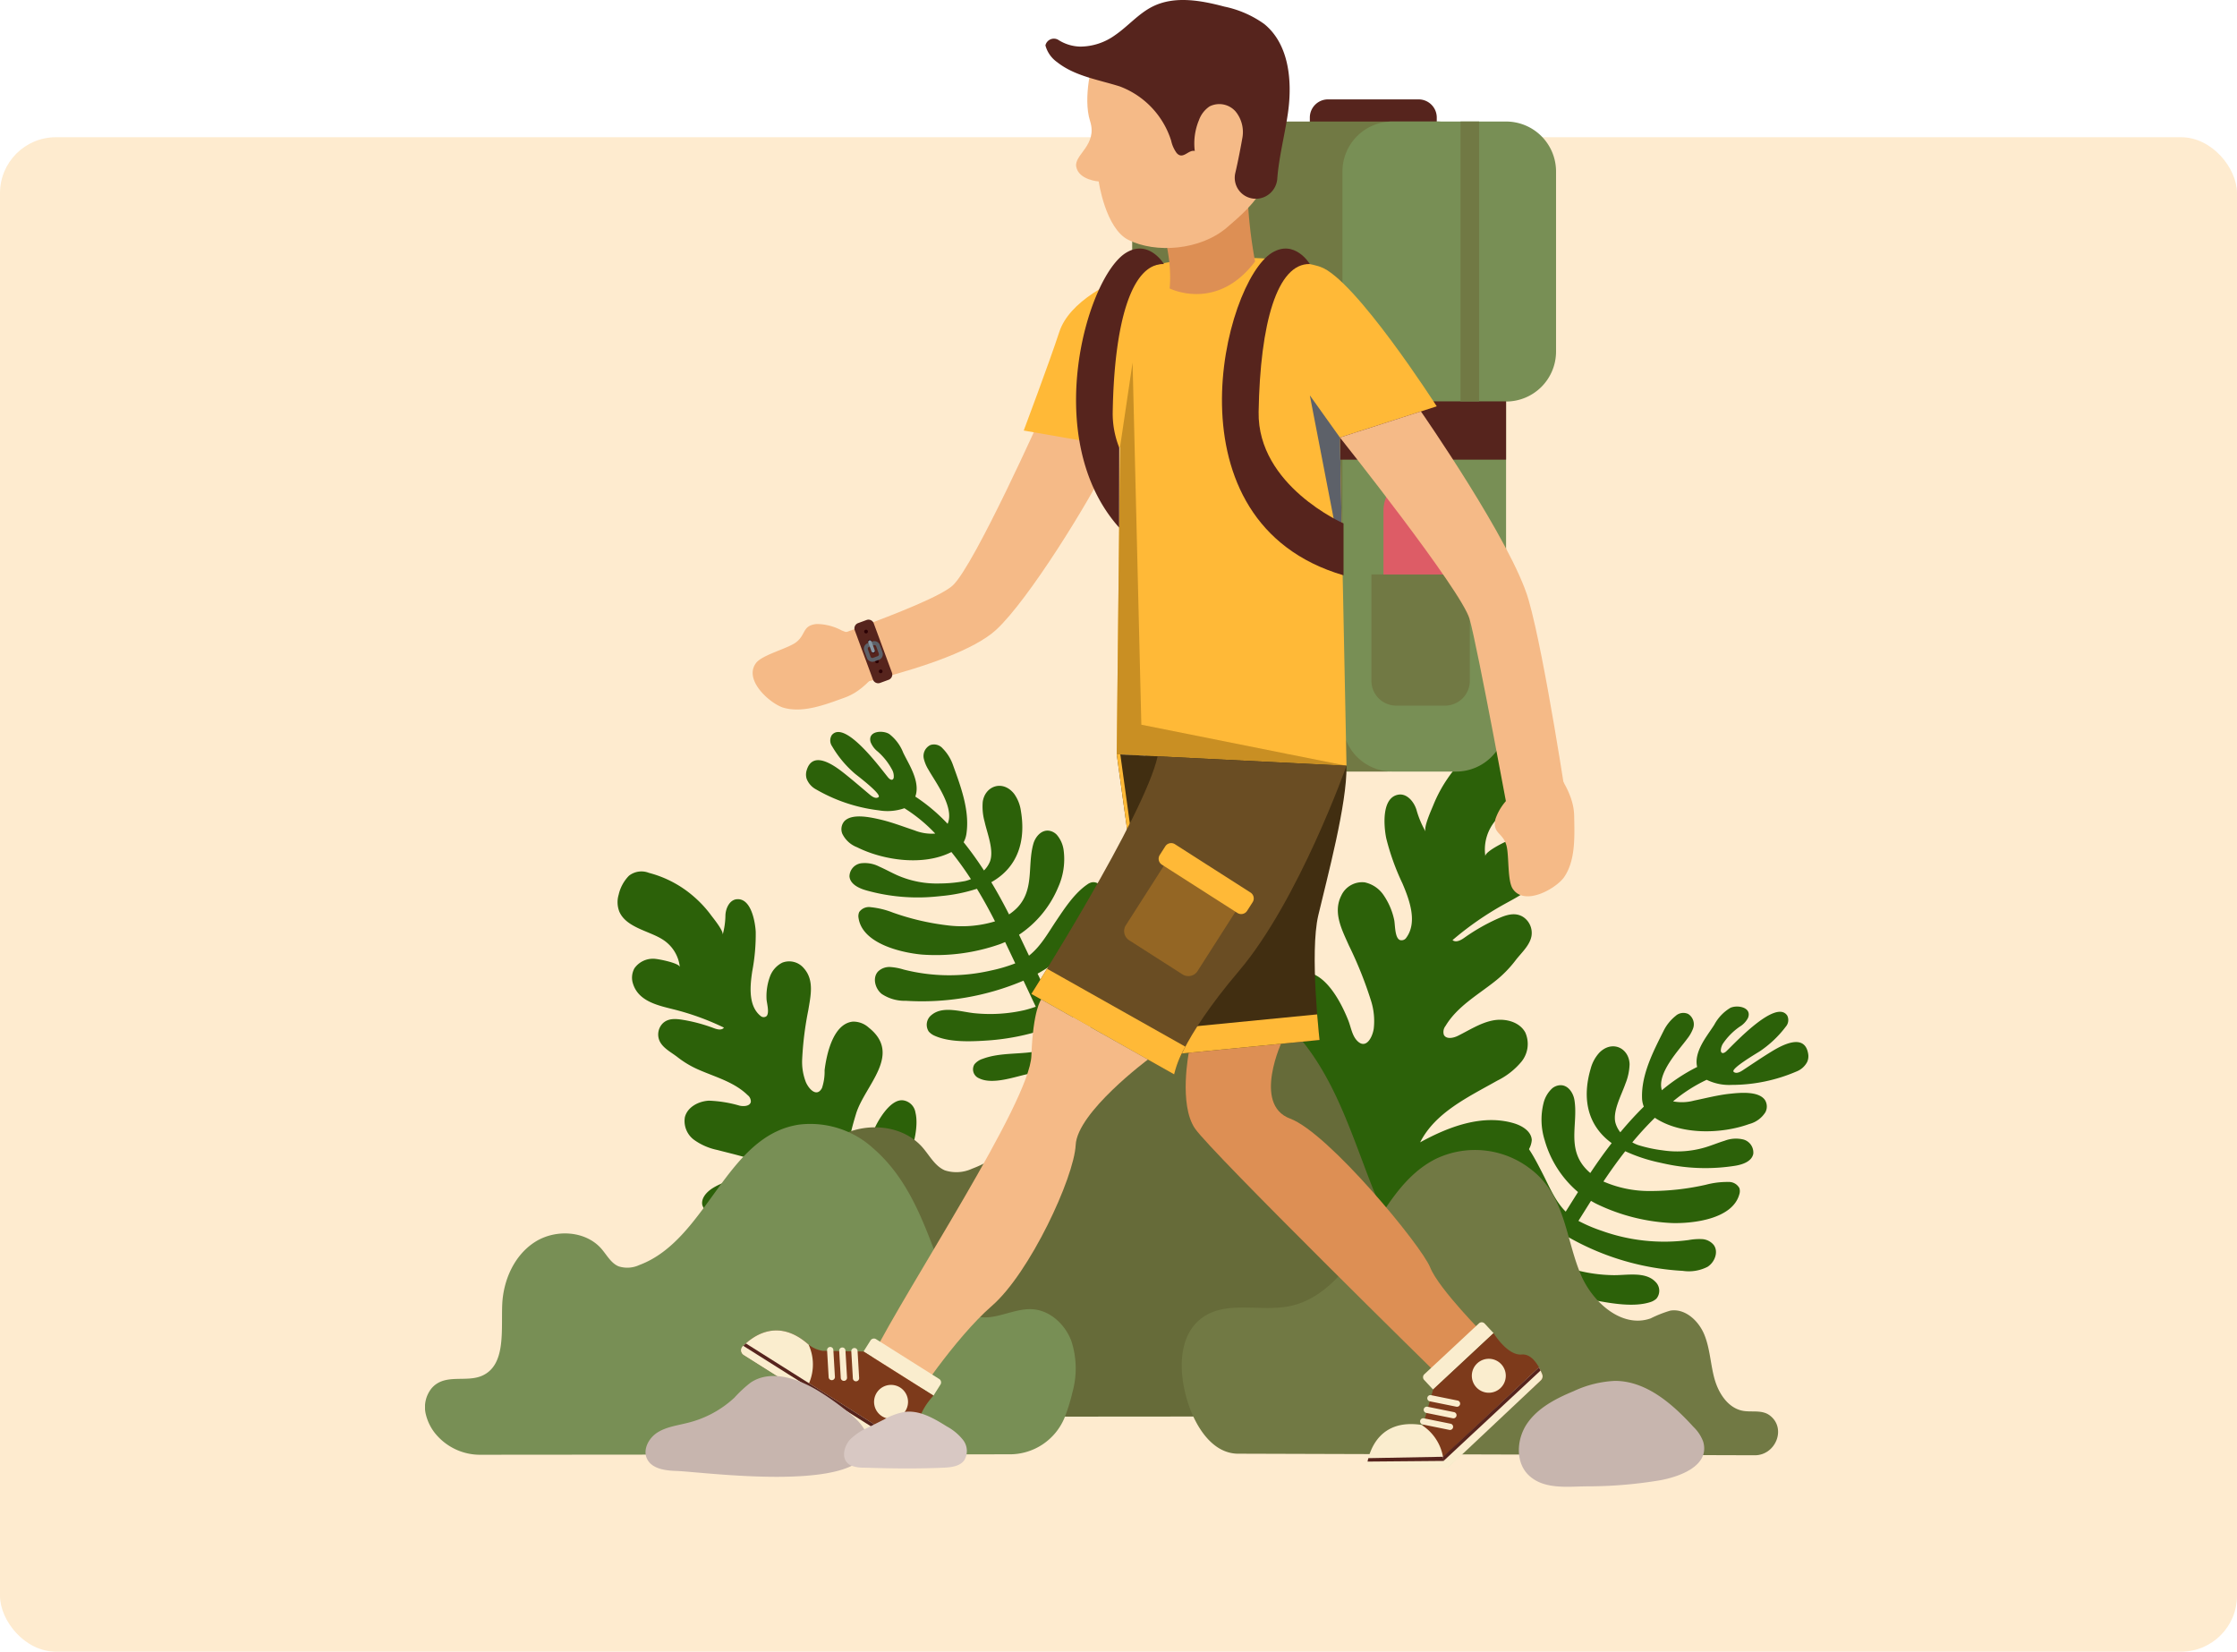 <svg xmlns="http://www.w3.org/2000/svg" xmlns:xlink="http://www.w3.org/1999/xlink" width="400" height="295.303" viewBox="0 0 400 295.303">
  <defs>
    <clipPath id="clip-path">
      <rect id="Rectangle_402005" data-name="Rectangle 402005" width="247.366" height="265.817" fill="none"/>
    </clipPath>
  </defs>
  <g id="Group_1100315" data-name="Group 1100315" transform="translate(-180 -6006)">
    <g id="Group_1017008" data-name="Group 1017008" transform="translate(0 4281)">
      <g id="Image_Place_Holder" data-name="Image Place Holder" transform="translate(180 1749.534)">
        <rect id="Image_Place_Holder-2" data-name="Image Place Holder" width="400" height="270.769" rx="10" fill="#feebcf"/>
      </g>
      <g id="humaaans_sitting-1" data-name="humaaans/sitting-1" transform="translate(255.104 1725)">
        <g id="Group_1099878" data-name="Group 1099878" transform="translate(0.896)">
          <g id="Group_1099877" data-name="Group 1099877" clip-path="url(#clip-path)">
            <path id="Path_876764" data-name="Path 876764" d="M94.278,148.39a3.128,3.128,0,0,1,1.81-3.155c2.24-1,5.36,1.833,6.767,3.323A16.032,16.032,0,0,1,106.787,156c.244,1.082.6,2.793,1.389,3.609,1.64,1.692,2.339-1.564,2.467-2.925.387-4.1-1.855-7.844-3.908-11.215-3.327-5.461-13-9.808-7.359-17.3a4.9,4.9,0,0,1,2.975-2.093c4.239-.66,7.29,5.45,8.528,8.586.446,1.129.662,2.618,1.506,3.541,1.567,1.711,2.761-.392,3.032-2.054a11.988,11.988,0,0,0-.479-5.017,70.275,70.275,0,0,0-3.944-9.859c-1.252-2.819-2.925-5.913-1.366-8.972a4.1,4.1,0,0,1,4.19-2.342,5.447,5.447,0,0,1,3.4,2.334,12.3,12.3,0,0,1,1.852,4.343c.191.822.083,3.169.991,3.615a1,1,0,0,0,1.173-.387c2.079-2.815.52-6.905-.691-9.742a42.5,42.5,0,0,1-2.887-8.047c-.432-2.107-.885-7.291,2.178-7.8,1.5-.247,2.753,1.222,3.215,2.671a16.783,16.783,0,0,0,1.666,3.966c-.452-.732,1.035-3.955,1.339-4.717a24.706,24.706,0,0,1,2.569-4.8A23.773,23.773,0,0,1,136.67,84c1.394-.772,2.793-1.27,4.32-.493a8.495,8.495,0,0,1,3.169,3.375,5.618,5.618,0,0,1,.8,3.512c-.54,3.791-5.3,5.732-7.6,8.321a8.027,8.027,0,0,0-1.977,6.584c-.15-.9,4.206-2.972,4.928-3.16a4.867,4.867,0,0,1,4.58.918,4.16,4.16,0,0,1,1.14,3.2c-.228,3.98-4.114,5.867-7.165,7.548a55.971,55.971,0,0,0-9.358,6.477c.6.5,1.485.025,2.12-.427a35.1,35.1,0,0,1,5.955-3.405c1.455-.652,3.123-1.246,4.595-.28a3.423,3.423,0,0,1,1.448,3.4c-.315,1.7-1.846,3.015-2.853,4.338a20.805,20.805,0,0,1-3.805,3.839c-3.062,2.411-6.649,4.448-8.709,7.879a1.74,1.74,0,0,0-.307,1.567c.4.855,1.671.621,2.517.2,2.019-.994,3.947-2.27,6.151-2.728s4.853.167,5.911,2.153a5.032,5.032,0,0,1-.691,5.192,13.161,13.161,0,0,1-4.311,3.388c-5.229,2.949-11.1,5.688-13.812,11.041,5.144-2.829,11.175-5.086,16.8-3.4,1.479.446,3.075,1.433,3.164,2.975a3.859,3.859,0,0,1-1.95,3.078c-3.835,2.742-8.866,3.117-13.1,5.195a17.91,17.91,0,0,0-8.014,8.074c-1.137,2.282-1.158,7.223-3.716,8.444-2.764,1.32-5.228-3.013-6.22-4.968-1.646-3.242-2.531-6.926-4.7-9.873-2.443-3.312-5.844-6-8.369-9.321-1.126-1.481-3.311-5.349-3.325-8.265" transform="translate(54.219 47.8)" fill="#2c6109"/>
            <path id="Path_876765" data-name="Path 876765" d="M75.12,142A2.6,2.6,0,0,0,73,139.845c-2.011-.332-3.924,2.6-4.739,4.1a13.325,13.325,0,0,0-1.594,6.815,6.918,6.918,0,0,1-.358,3.193c-.961,1.707-2.21-.764-2.6-1.83-1.175-3.212-.162-6.7.78-9.841,1.523-5.092,8.384-10.626,2.268-15.464a4.079,4.079,0,0,0-2.832-1.057c-3.547.364-4.713,5.919-5.048,8.7a9.2,9.2,0,0,1-.465,3.164c-.9,1.706-2.3.268-2.87-1.011a9.945,9.945,0,0,1-.673-4.136,58.6,58.6,0,0,1,1.093-8.758c.414-2.53,1.106-5.37-.792-7.5a3.409,3.409,0,0,0-3.862-1,4.51,4.51,0,0,0-2.238,2.593,10.162,10.162,0,0,0-.575,3.883c.019.7.6,2.564-.036,3.114a.828.828,0,0,1-1.025-.063c-2.263-1.826-1.873-5.444-1.495-7.979a35.384,35.384,0,0,0,.624-7.078c-.1-1.785-.824-6.05-3.394-5.811-1.26.117-1.956,1.562-2.022,2.824a13.879,13.879,0,0,1-.5,3.541c.209-.685-1.665-2.961-2.071-3.511a20.435,20.435,0,0,0-3.078-3.322,19.776,19.776,0,0,0-8.028-4.246,3.618,3.618,0,0,0-3.577.515,7.056,7.056,0,0,0-1.837,3.382,4.661,4.661,0,0,0,.1,2.991c1.232,2.936,5.467,3.492,7.864,5.091a6.667,6.667,0,0,1,2.975,4.877c-.068-.754-4.007-1.5-4.628-1.5a4.045,4.045,0,0,0-3.49,1.7,3.465,3.465,0,0,0-.241,2.816c1.022,3.152,4.544,3.85,7.351,4.558a46.568,46.568,0,0,1,8.89,3.235c-.378.528-1.189.334-1.8.1a29.182,29.182,0,0,0-5.5-1.482c-1.309-.217-2.775-.345-3.753.743a2.844,2.844,0,0,0-.449,3.037c.613,1.3,2.12,2.035,3.208,2.887a17.3,17.3,0,0,0,3.868,2.284c2.971,1.295,6.283,2.175,8.663,4.5a1.443,1.443,0,0,1,.576,1.2c-.14.77-1.213.851-1.98.695a22.326,22.326,0,0,0-5.521-.9c-1.868.095-3.865,1.156-4.3,2.975a4.181,4.181,0,0,0,1.649,4.029,10.914,10.914,0,0,0,4.18,1.815c4.826,1.27,10.12,2.237,13.432,5.968-4.732-1.191-10.057-1.736-14.222.81-1.095.669-2.169,1.8-1.917,3.059a3.21,3.21,0,0,0,2.218,2.063c3.661,1.4,7.786.638,11.626,1.416a14.884,14.884,0,0,1,8.145,4.8c1.4,1.594,2.454,5.563,4.766,6.006,2.5.479,3.569-3.523,3.955-5.307.641-2.953.575-6.1,1.7-8.928,1.266-3.179,3.434-6.055,4.763-9.26.594-1.427,1.536-5,.932-7.345" transform="translate(12.569 56.895)" fill="#2c6109"/>
            <path id="Path_876766" data-name="Path 876766" d="M132.1,152.015c-3.484-3.144-7.8-7.371-7.743-12.44a4.633,4.633,0,0,1,.588-2.18,1.532,1.532,0,0,1,1.777-.828,2.077,2.077,0,0,1,.824.493c2.095,1.83,3.489,4.647,4.741,7.078,1.21,2.352,2.2,4.834,4.081,6.748.011.011.025.019.036.03q1.058-1.682,2.2-3.5a18.946,18.946,0,0,1-5.971-9.3,12.227,12.227,0,0,1-.206-6.545,5.31,5.31,0,0,1,1.551-2.686,2.454,2.454,0,0,1,1.249-.553c1.525-.2,2.522,1.3,2.738,2.634.643,3.977-1.178,8.047,1.495,11.64a8.813,8.813,0,0,0,1.34,1.408q1.956-2.946,3.827-5.344c-4.45-3.238-5.28-8.121-3.764-13.289a6.828,6.828,0,0,1,1.547-2.873,4.3,4.3,0,0,1,.446-.4c2.222-1.729,4.894-.254,4.969,2.463a10.057,10.057,0,0,1-.753,3.5c-.679,1.972-2.3,4.85-1.778,6.956a4.785,4.785,0,0,0,.876,1.707c1.465-1.763,2.87-3.275,4.2-4.587a4.513,4.513,0,0,1-.317-1.569c-.128-4.259,2.062-8.391,3.914-12.1a7.927,7.927,0,0,1,2.074-2.537,2.055,2.055,0,0,1,2.263-.361,2.178,2.178,0,0,1,.857,2.641,6.7,6.7,0,0,1-1.035,1.794c-1.444,2-5.469,6.157-4.527,9.2a31.878,31.878,0,0,1,6.308-4.161c-.428-1.819.529-3.739,1.643-5.433.5-.764,1.021-1.481,1.422-2.117a7.823,7.823,0,0,1,2.856-3.01c1.229-.6,3.955-.126,3.163,1.813a4.006,4.006,0,0,1-1.466,1.54,11.585,11.585,0,0,0-2.908,2.892,2.459,2.459,0,0,0-.476,1.37.537.537,0,0,0,.121.359c.23.235.619.006.858-.219,1.333-1.251,8.873-9.454,10.9-6.376a1.8,1.8,0,0,1-.265,1.977,19.322,19.322,0,0,1-4.645,4.4c-.324.225-5.292,3.114-4.677,3.672.422.383,1.085.079,1.559-.233,1.725-1.134,3.434-2.3,5.193-3.377,1.851-1.137,5.979-3.412,6.579.424a2.526,2.526,0,0,1-.178,1.413,3.628,3.628,0,0,1-1.9,1.706,29.307,29.307,0,0,1-11.577,2.405,9.2,9.2,0,0,1-4.5-.912A27.775,27.775,0,0,0,155.6,131.2a8.28,8.28,0,0,0,3.75-.134c2.145-.438,4.273-1,6.455-1.227,1.706-.178,5.042-.523,6.211,1.1a2.195,2.195,0,0,1,.087,2.222,4.864,4.864,0,0,1-2.9,2.1c-4.932,1.78-12.18,2-16.86-1.123a59.7,59.7,0,0,0-4.032,4.4,6.819,6.819,0,0,0,.988.46,24.892,24.892,0,0,0,4.4.956,17.557,17.557,0,0,0,7.652-.525c1.177-.354,2.312-.832,3.487-1.192a5.646,5.646,0,0,1,3.338-.214,2.421,2.421,0,0,1,1.769,2.553c-.269,1.37-1.9,1.93-3.281,2.148a34.093,34.093,0,0,1-10.824-.041c-.895-.15-1.785-.336-2.67-.54a29.045,29.045,0,0,1-6.119-2.022c-1.26,1.607-2.561,3.4-3.9,5.412a20.5,20.5,0,0,0,8.326,1.7,45.108,45.108,0,0,0,10.005-1.125,14.772,14.772,0,0,1,4.013-.493,2.126,2.126,0,0,1,1.967,1.1,1.841,1.841,0,0,1-.013,1.106c-1.216,4.431-8.238,5.236-11.994,5.141a34.526,34.526,0,0,1-13.371-3.345c-.4-.186-.78-.408-1.162-.624l-2.243,3.575a27.581,27.581,0,0,0,4.187,1.788A33.11,33.11,0,0,0,158.379,156a10.557,10.557,0,0,1,2.394-.169,2.919,2.919,0,0,1,2.092,1.04c.91,1.222.191,3.1-1.1,3.914a7.353,7.353,0,0,1-4.434.723,46.479,46.479,0,0,1-20.47-6.039q-1.451,2.32-2.73,4.371c.658.321,1.323.616,1.981.862a27.617,27.617,0,0,0,8.6,1.57c2.377.088,5.872-.75,7.729,1.189a2.211,2.211,0,0,1,.18,3.019,2.893,2.893,0,0,1-1.172.64c-2.876.9-6.776.227-9.668-.315a41.468,41.468,0,0,1-9.95-3.257c-.662,1.071-1.271,2.063-1.854,3.013.808.361,1.626.69,2.441.978,3.257,1.155,6.949,1.066,10.048,2.662a3.113,3.113,0,0,1,1.356,1.15,1.725,1.725,0,0,1-1.114,2.382c-2.487.9-6.144-.934-8.458-1.737-2.063-.715-4.1-1.542-6.1-2.426-2.248,3.733-3.755,6.378-4.717,8.312a1.515,1.515,0,1,1-2.7-1.364c.991-1.952,2.5-4.532,4.749-8.18-.28-.139-.575-.252-.854-.394a17.976,17.976,0,0,1-5.313-3.9c-.813-.909-2.252-2.7-1.712-4.015.439-1.069,1.977-1.136,3.03-.66,1.5.679,2.506,2.082,3.583,3.268a14.584,14.584,0,0,0,3.212,2.566c.586-.94,1.2-1.923,1.866-2.985-4.2-2.413-8.006-5.907-8.384-11.057-.019-.269-.027-.54-.022-.81a2.694,2.694,0,0,1,.9-2.226l.02-.014c1.7-1.133,3.44,1.23,4.229,2.413,1.511,2.259,2.574,4.9,4.5,6.86a10.4,10.4,0,0,0,1.167,1.006q1.311-2.084,2.805-4.456a29.218,29.218,0,0,1-2.4-1.922" transform="translate(67.562 65.708)" fill="#2c6109"/>
            <path id="Path_876767" data-name="Path 876767" d="M87.264,124.68c3.829-2.714,8.611-6.408,9.147-11.448A4.636,4.636,0,0,0,96.082,111a1.532,1.532,0,0,0-1.668-1.03,2.09,2.09,0,0,0-.874.392c-2.295,1.574-4.01,4.209-5.538,6.477-1.476,2.193-2.745,4.543-4.842,6.223-.013.009-.028.016-.041.025l-1.778-3.736a18.942,18.942,0,0,0,7.019-8.537,12.217,12.217,0,0,0,.97-6.474,5.287,5.287,0,0,0-1.227-2.849,2.439,2.439,0,0,0-1.173-.695c-1.493-.375-2.657.992-3.027,2.293-1.1,3.876.227,8.131-2.848,11.386a8.811,8.811,0,0,1-1.5,1.241q-1.6-3.154-3.175-5.755c4.8-2.695,6.193-7.447,5.294-12.757a6.818,6.818,0,0,0-1.2-3.034,4.281,4.281,0,0,0-.4-.449c-2.005-1.977-4.831-.824-5.223,1.865a10.055,10.055,0,0,0,.337,3.563c.444,2.038,1.718,5.086.953,7.116a4.776,4.776,0,0,1-1.069,1.592c-1.249-1.922-2.467-3.587-3.637-5.047a4.532,4.532,0,0,0,.5-1.52c.625-4.217-1.065-8.576-2.471-12.473A7.924,7.924,0,0,0,67.7,86.054a2.053,2.053,0,0,0-2.205-.622,2.176,2.176,0,0,0-1.161,2.522,6.715,6.715,0,0,0,.817,1.9c1.2,2.152,4.711,6.754,3.42,9.665a31.928,31.928,0,0,0-5.777-4.87c.636-1.756-.088-3.776-1-5.587-.41-.817-.84-1.589-1.166-2.27a7.811,7.811,0,0,0-2.484-3.323C57,82.735,54.239,82.885,54.8,84.9a4.017,4.017,0,0,0,1.276,1.7,11.553,11.553,0,0,1,2.549,3.212,2.438,2.438,0,0,1,.312,1.416.524.524,0,0,1-.162.342c-.255.206-.614-.065-.825-.317-1.177-1.4-7.707-10.427-10.079-7.608a1.8,1.8,0,0,0,.032,1.993A19.251,19.251,0,0,0,52,90.555c.3.261,4.891,3.711,4.213,4.195-.463.329-1.085-.05-1.52-.416-1.581-1.328-3.141-2.682-4.763-3.961-1.706-1.345-5.538-4.087-6.584-.35a2.559,2.559,0,0,0,.011,1.424,3.624,3.624,0,0,0,1.69,1.917,29.3,29.3,0,0,0,11.215,3.744,9.193,9.193,0,0,0,4.58-.378,27.812,27.812,0,0,1,5.516,4.533,8.314,8.314,0,0,1-3.709-.572C60.57,100,58.522,99.2,56.381,98.716c-1.673-.376-4.946-1.109-6.3.365a2.188,2.188,0,0,0-.345,2.2,4.856,4.856,0,0,0,2.637,2.424c4.691,2.345,11.864,3.412,16.876.858a59.659,59.659,0,0,1,3.49,4.845,7.164,7.164,0,0,1-1.035.342,25.091,25.091,0,0,1-4.478.433,17.566,17.566,0,0,1-7.538-1.416c-1.126-.49-2.2-1.1-3.323-1.592a5.638,5.638,0,0,0-3.29-.6,2.419,2.419,0,0,0-2.054,2.328c.107,1.392,1.662,2.139,3.005,2.517a34.09,34.09,0,0,0,10.755,1.227c.907-.044,1.813-.124,2.715-.224a29.08,29.08,0,0,0,6.315-1.292c1.063,1.742,2.144,3.679,3.234,5.829a20.453,20.453,0,0,1-8.468.715,44.944,44.944,0,0,1-9.8-2.289,14.816,14.816,0,0,0-3.928-.958,2.127,2.127,0,0,0-2.082.857,1.849,1.849,0,0,0-.118,1.1c.69,4.541,7.57,6.163,11.311,6.51a34.525,34.525,0,0,0,13.672-1.759c.422-.135.822-.312,1.225-.482q.94,1.98,1.81,3.813a27.548,27.548,0,0,1-4.366,1.285,33.125,33.125,0,0,1-15.6-.18,10.46,10.46,0,0,0-2.358-.449,2.915,2.915,0,0,0-2.2.788c-1.047,1.107-.551,3.06.635,4.017A7.352,7.352,0,0,0,61.1,131.16a46.486,46.486,0,0,0,21.035-3.6q1.17,2.471,2.2,4.659c-.691.241-1.386.457-2.068.624a27.614,27.614,0,0,1-8.724.554c-2.371-.191-5.743-1.432-7.816.276a2.213,2.213,0,0,0-.531,2.979,2.9,2.9,0,0,0,1.088.772c2.752,1.229,6.7,1.018,9.64.817a41.429,41.429,0,0,0,10.262-2.071c.532,1.142,1.022,2.2,1.488,3.212-.844.263-1.695.495-2.537.685-3.371.764-7.027.246-10.29,1.468a3.109,3.109,0,0,0-1.482.983,1.725,1.725,0,0,0,.827,2.495c2.366,1.184,6.211-.208,8.6-.734,2.134-.469,4.248-1.054,6.345-1.695,1.8,3.969,2.982,6.773,3.713,8.8a1.514,1.514,0,1,0,2.845-1.036c-.754-2.055-1.956-4.795-3.758-8.68.295-.1.6-.183.895-.291a17.953,17.953,0,0,0,5.732-3.254c.914-.806,2.553-2.419,2.171-3.788-.312-1.114-1.83-1.358-2.933-1.008-1.572.5-2.733,1.774-3.941,2.826a14.6,14.6,0,0,1-3.489,2.172c-.473-1-.967-2.049-1.506-3.183,4.458-1.9,8.644-4.928,9.621-10,.052-.265.091-.534.117-.8a2.692,2.692,0,0,0-.63-2.315l-.02-.017c-1.55-1.322-3.558.821-4.481,1.9-1.764,2.068-3.13,4.565-5.272,6.286a10.426,10.426,0,0,1-1.277.863q-1.058-2.223-2.265-4.752a29.314,29.314,0,0,0,2.61-1.629" transform="translate(24.873 47.771)" fill="#2c6109"/>
            <path id="Path_876768" data-name="Path 876768" d="M181.457,162.4c-1.47-3.821-4.947-7.049-9.032-7.324-4.565-.307-9.118,2.945-13.48,1.564-3.629-1.148-5.554-5.021-6.951-8.562-4.309-10.928-7.56-22.585-16.865-30.653-4.787-4.152-11.062-6.483-17.329-5.549-17.2,2.564-21.472,26.912-37.391,32.849a6.67,6.67,0,0,1-4.877.3c-1.772-.759-2.723-2.641-3.99-4.1-3.753-4.3-10.843-4.647-15.634-1.539s-7.348,8.936-7.576,14.642c-.246,6.11.887,14.113-4.7,16.591-3.769,1.671-8.7-.625-11.786,2.9a7.053,7.053,0,0,0-1.3,6.4,11.344,11.344,0,0,0,1.928,3.952,13.521,13.521,0,0,0,10.944,5.231L166.98,189a13.85,13.85,0,0,0,12.95-8.643,43.125,43.125,0,0,0,1.813-5.864c.931-3.985,1.183-8.272-.287-12.092" transform="translate(17.417 64.222)" fill="#666b39"/>
            <path id="Path_876769" data-name="Path 876769" d="M115.54,166.324c-1.123-2.92-3.78-5.387-6.9-5.6-3.49-.235-6.97,2.251-10.3,1.2-2.772-.879-4.243-3.837-5.311-6.545-3.294-8.351-5.777-17.262-12.889-23.428a16.688,16.688,0,0,0-13.245-4.24c-13.143,1.959-16.411,20.569-28.577,25.106a5.1,5.1,0,0,1-3.728.228c-1.355-.58-2.082-2.019-3.049-3.13-2.87-3.289-8.287-3.552-11.949-1.175s-5.617,6.828-5.792,11.189c-.187,4.67.679,10.786-3.593,12.68-2.882,1.277-6.65-.477-9.01,2.218a5.386,5.386,0,0,0-1,4.891,8.646,8.646,0,0,0,1.474,3.021,10.326,10.326,0,0,0,8.364,4l94.443-.08a10.588,10.588,0,0,0,9.9-6.606,32.758,32.758,0,0,0,1.386-4.481,15.85,15.85,0,0,0-.219-9.243" transform="translate(0 73.355)" fill="#788f55"/>
            <path id="Path_876770" data-name="Path 876770" d="M190.208,177.549c-1.276-.446-2.693-.129-4.016-.387-2.637-.515-4.322-3.161-5.034-5.749s-.788-5.351-1.8-7.838-3.426-4.744-6.077-4.317a20.718,20.718,0,0,0-3.517,1.385c-5.1,1.833-10.364-2.813-12.489-7.8-2.774-6.515-2.725-14.248-9.123-19a16.223,16.223,0,0,0-16.789-1.728c-5.8,2.89-9.084,8.909-12.487,14.368-3.3,5.3-7.575,10.734-13.689,11.977-5.16,1.047-11.1-1.029-15.444,1.945-4.656,3.186-4.447,10.159-2.665,15.512,1.4,4.217,4.3,8.791,8.747,8.921l92.542.282c3.678.011,5.664-4.68,2.823-7.014a3.182,3.182,0,0,0-.978-.559" transform="translate(49.403 75.066)" fill="#717944"/>
            <path id="Path_876771" data-name="Path 876771" d="M157.147,167.644a6.936,6.936,0,0,0-1.729-2.649c-3.771-4.141-8.46-8.241-14.061-8.252a19.509,19.509,0,0,0-7.379,1.835c-3.134,1.3-6.311,2.923-8.263,5.7s-2.23,6.99.221,9.337c2.7,2.582,6.9,2.018,10.3,1.986a79.094,79.094,0,0,0,13.124-1.074c3.177-.565,9.036-2.43,7.786-6.883" transform="translate(71.413 90.143)" fill="#c7b5ae"/>
            <path id="Path_876772" data-name="Path 876772" d="M123.138,17.372H100.446V14.53a3.249,3.249,0,0,1,3.248-3.249h16.2a3.249,3.249,0,0,1,3.249,3.249Z" transform="translate(57.767 6.488)" fill="#56241d"/>
            <path id="Path_876773" data-name="Path 876773" d="M143.673,22.73a8.936,8.936,0,0,0-8.937-8.936H89.217A8.936,8.936,0,0,0,80.28,22.73v98.349a8.936,8.936,0,0,0,8.937,8.936H125.8a8.936,8.936,0,0,0,8.937-8.936V63.855a8.936,8.936,0,0,0,8.937-8.936Z" transform="translate(46.169 7.933)" fill="#717944"/>
            <path id="Path_876774" data-name="Path 876774" d="M142.342,22.73a8.936,8.936,0,0,0-8.937-8.936H113.086a8.936,8.936,0,0,0-8.937,8.936v98.349a8.936,8.936,0,0,0,8.937,8.936h11.382a8.936,8.936,0,0,0,8.937-8.936V63.855a8.936,8.936,0,0,0,8.937-8.936Z" transform="translate(59.896 7.933)" fill="#788f55"/>
            <path id="Path_876775" data-name="Path 876775" d="M120.6,88.657h-8.734a4.427,4.427,0,0,1-4.428-4.428V65.2H125.03V84.23a4.427,4.427,0,0,1-4.428,4.428" transform="translate(61.789 37.499)" fill="#717944"/>
            <path id="Path_876776" data-name="Path 876776" d="M122.1,71.77H108.805V60.434a6.645,6.645,0,0,1,13.291,0Z" transform="translate(62.574 30.935)" fill="#dd5c66"/>
            <rect id="Rectangle_402003" data-name="Rectangle 402003" width="39.609" height="10.424" transform="translate(153.692 71.758)" fill="#56241d"/>
            <rect id="Rectangle_402004" data-name="Rectangle 402004" width="3.322" height="50.033" transform="translate(185.159 21.725)" fill="#717944"/>
            <path id="Path_876777" data-name="Path 876777" d="M86.933,120.17s-1.859,9.4,1.076,13.7,43.821,44.407,43.821,44.407l8.217-7.238s-8.413-8.413-9.978-12.325-18.192-24.063-25.039-26.605-1.344-14.069-1.344-14.069Z" transform="translate(49.661 67.888)" fill="#dd8f54"/>
            <path id="Path_876778" data-name="Path 876778" d="M100.282,49.725s1.271,1.465-.306,4.7c-4.226,8.66-15.022,25.972-20.717,31.27C71.439,92.968,43.148,97.8,43.148,97.8l-3.3-7.31s27.67-9.032,31.593-12.676S87.629,46.7,87.629,46.7Z" transform="translate(22.918 26.858)" fill="#f5ba87"/>
            <path id="Path_876779" data-name="Path 876779" d="M141.817,55.833s-14.672-22.889-20.834-24.943-23.477-2.347-30.519,0S76.085,37.16,74.326,42.536s-6.359,17.627-6.359,17.627l17.216,3.005L84.6,118.043l41.082,2.054L124.5,61.408Z" transform="translate(39.088 16.814)" fill="#ffb937"/>
            <path id="Path_876780" data-name="Path 876780" d="M118.344,46.7s16.329,23.444,19.262,33.715,7.044,37.854,7.044,37.854l-10.271,2.641s-5.869-31.956-7.335-37.106-23.182-32.441-23.182-32.441Z" transform="translate(59.731 26.858)" fill="#f5ba87"/>
            <path id="Path_876781" data-name="Path 876781" d="M79.111,56.315l2.249-15.162,1.566,64.754,36.681,7.337-41.083-2.056Z" transform="translate(45.159 23.667)" fill="#c98f23"/>
            <path id="Path_876782" data-name="Path 876782" d="M105.825,52.412l-5.379-7.532,5.833,30.176Z" transform="translate(57.767 25.81)" fill="#5d6169"/>
            <path id="Path_876783" data-name="Path 876783" d="M78.524,85.618l7.434,53.9,28.834-2.819s-1.792-15.631-.227-22.281,5.176-19.977,5.04-26.74Z" transform="translate(45.159 49.239)" fill="#412e11"/>
            <path id="Path_876784" data-name="Path 876784" d="M85.959,134.9,79.166,85.651l-.641-.033,7.434,53.9,28.832-2.821s-.213-1.862-.428-4.574Z" transform="translate(45.16 49.239)" fill="#ffb937"/>
            <path id="Path_876785" data-name="Path 876785" d="M125.177,87.539s-8.51,24.063-19.221,36.681-11.591,18.487-11.591,18.487L68.836,128.327S89.048,96.487,91.413,85.85Z" transform="translate(39.588 49.372)" fill="#6a4d23"/>
            <path id="Path_876786" data-name="Path 876786" d="M89.8,118.4l-9.537-6.1a1.948,1.948,0,0,1-.592-2.689l8.038-12.571,12.817,8.2-8.036,12.569a1.945,1.945,0,0,1-2.689.592" transform="translate(45.644 55.809)" fill="#946624"/>
            <path id="Path_876787" data-name="Path 876787" d="M97.371,108.19,83.859,99.552a1.251,1.251,0,0,1-.38-1.726l.989-1.548A1.25,1.25,0,0,1,86.2,95.9l13.511,8.638a1.25,1.25,0,0,1,.38,1.726L99.1,107.81a1.25,1.25,0,0,1-1.726.38" transform="translate(47.896 55.038)" fill="#ffb937"/>
            <path id="Path_876788" data-name="Path 876788" d="M71.636,109.962c-1.7,2.769-2.8,4.5-2.8,4.5l25.529,14.378a18.233,18.233,0,0,1,2.005-4.944Z" transform="translate(39.588 63.239)" fill="#ffb937"/>
            <path id="Path_876789" data-name="Path 876789" d="M80.99,113.447s-1.468,1.747-1.761,10.062-22.3,41.472-28.464,53.8l7.042,8.51s7.63-11.738,14.379-17.606,14.672-22.889,14.965-28.758,12.914-15.261,12.914-15.261Z" transform="translate(29.195 65.243)" fill="#f5ba87"/>
            <path id="Path_876790" data-name="Path 876790" d="M83.126,27.495s2.838,6.7,2.213,13.36c0,0,8.43,4.278,15.277-4.821a82.861,82.861,0,0,1-1.41-15.4c.208-7.079-16.08,6.863-16.08,6.863" transform="translate(47.806 10.713)" fill="#dd8f54"/>
            <path id="Path_876791" data-name="Path 876791" d="M76.929,9.638s-1.884,6.507-.513,10.788-2.868,5.974-2.482,8.132c.427,2.4,4.023,2.654,4.023,2.654s1.2,8.391,5.308,10.446c4.867,2.434,12.843,1.884,17.636-2.227s10.616-9.074,8.734-22.259S89.257-4.916,76.929,9.638" transform="translate(42.505 1.233)" fill="#f5ba87"/>
            <path id="Path_876792" data-name="Path 876792" d="M109.554,4.29a18.7,18.7,0,0,0-7.121-3.108C98.2.057,93.515-.783,89.6,1.169c-2.531,1.26-4.4,3.533-6.737,5.13a10.735,10.735,0,0,1-6.178,2.033,7.564,7.564,0,0,1-3.876-1.155,1.55,1.55,0,0,0-2.378.94,5.35,5.35,0,0,0,2.1,3c3.161,2.5,7.362,3.123,11.193,4.333a15.258,15.258,0,0,1,9.189,9.7,5.857,5.857,0,0,0,.88,2.062,1.437,1.437,0,0,0,.583.517c.942.386,1.77-.975,2.76-.736a10.849,10.849,0,0,1,.747-5.511,4.979,4.979,0,0,1,1.889-2.452,3.867,3.867,0,0,1,4.672.914,5.82,5.82,0,0,1,1.178,4.843c-.172.975-.665,3.709-1.236,6.124a3.753,3.753,0,0,0,3.744,4.624l.091,0A3.872,3.872,0,0,0,111.884,32c.291-3.947,1.356-7.9,1.918-11.849.8-5.674.2-12.253-4.248-15.86" transform="translate(40.503 0)" fill="#56241d"/>
            <path id="Path_876793" data-name="Path 876793" d="M106.183,30.981s-2.687-4.511-6.775-2.013c-8.619,5.267-19.459,48.215,12.8,57.664V77.351S96.8,70.626,97.025,57.424c.272-15.9,3.331-26.586,9.158-26.443" transform="translate(52.03 16.226)" fill="#56241d"/>
            <path id="Path_876794" data-name="Path 876794" d="M89.62,30.981s-2.687-4.511-6.775-2.013C75.864,33.234,67.428,62.214,81.61,78.1l.022-14.289a16.4,16.4,0,0,1-1.17-6.385c.272-15.9,3.331-26.586,9.158-26.443" transform="translate(42.504 16.226)" fill="#56241d"/>
            <path id="Path_876795" data-name="Path 876795" d="M49.781,154.254l12.508,7.888,1.249-1.981a.719.719,0,0,0-.224-.992l-11.292-7.119a.719.719,0,0,0-.992.224Z" transform="translate(28.629 87.379)" fill="#faedce"/>
            <path id="Path_876796" data-name="Path 876796" d="M36.168,153.871c1.739-1.783,6.189-5.174,11.642-.435a5.423,5.423,0,0,0,2.61,1.222l7.349.123,12.508,7.888s-3.294,3.413-2.41,5.84c.671,1.843-1.438,3.676-2.49,4.45a.986.986,0,0,1-1.11.036l-27.911-17.6a.988.988,0,0,1-.187-1.523" transform="translate(20.641 86.852)" fill="#7d3a1b"/>
            <path id="Path_876797" data-name="Path 876797" d="M47.81,153.436c.038.033.082.058.121.091a8.506,8.506,0,0,1-.528,8.11c-.11.175-.232.337-.353.5l-10.695-6.745a.988.988,0,0,1-.187-1.523c1.739-1.783,6.189-5.176,11.642-.435" transform="translate(20.641 86.852)" fill="#faedce"/>
            <path id="Path_876798" data-name="Path 876798" d="M65.377,172.114a.986.986,0,0,1-1.11.036l-27.911-17.6a.988.988,0,0,1-.187-1.523c.162-.167.35-.348.558-.536l29.71,18.736a10.846,10.846,0,0,1-1.058.888" transform="translate(20.641 87.697)" fill="#faedce"/>
            <path id="Path_876799" data-name="Path 876799" d="M36.589,152.49,66.3,171.224c-.162.154-.32.295-.474.425L36.131,152.925c.137-.139.288-.284.458-.435" transform="translate(20.779 87.697)" fill="#56241d"/>
            <path id="Path_876800" data-name="Path 876800" d="M51.445,158.615a3.036,3.036,0,1,0,4.188-.948,3.037,3.037,0,0,0-4.188.948" transform="translate(29.317 90.405)" fill="#faedce"/>
            <path id="Path_876801" data-name="Path 876801" d="M48.92,153.013a.564.564,0,0,1,.594.528l.28,4.84a.561.561,0,0,1-1.12.065l-.282-4.839a.563.563,0,0,1,.528-.594" transform="translate(27.83 87.998)" fill="#faedce"/>
            <path id="Path_876802" data-name="Path 876802" d="M47.545,152.953a.559.559,0,0,1,.592.528l.282,4.84a.561.561,0,1,1-1.12.065l-.282-4.84a.562.562,0,0,1,.528-.592" transform="translate(27.039 87.963)" fill="#faedce"/>
            <path id="Path_876803" data-name="Path 876803" d="M46.171,152.893a.561.561,0,0,1,.592.528l.282,4.84a.562.562,0,0,1-1.121.065l-.28-4.84a.559.559,0,0,1,.528-.592" transform="translate(26.249 87.929)" fill="#faedce"/>
            <path id="Path_876804" data-name="Path 876804" d="M115.091,162.115l10.819-10.081-1.6-1.714a.718.718,0,0,0-1.016-.036l-9.767,9.1a.721.721,0,0,0-.036,1.018Z" transform="translate(65.16 86.318)" fill="#faedce"/>
            <path id="Path_876805" data-name="Path 876805" d="M136.713,158.69c-.479-1.214-1.714-3.72-3.668-3.544-2.572.235-5.031-3.821-5.031-3.821l-10.819,10.082-1.994,7.074a5.413,5.413,0,0,1-1.848,2.211,8.662,8.662,0,0,0-3.706,4.626h10.133l16.685-15.546a.982.982,0,0,0,.249-1.082" transform="translate(63.058 87.027)" fill="#7d3a1b"/>
            <path id="Path_876806" data-name="Path 876806" d="M119.651,159.342a3.036,3.036,0,1,0,.151-4.292,3.037,3.037,0,0,0-.151,4.292" transform="translate(68.343 88.701)" fill="#faedce"/>
            <path id="Path_876807" data-name="Path 876807" d="M113.792,158.808a.561.561,0,0,1,.662-.438l4.752.962a.561.561,0,0,1-.224,1.1l-4.751-.962a.562.562,0,0,1-.439-.662" transform="translate(65.435 91.072)" fill="#faedce"/>
            <path id="Path_876808" data-name="Path 876808" d="M113.383,160.121a.561.561,0,0,1,.662-.438l4.751.962a.561.561,0,1,1-.222,1.1l-4.751-.962a.562.562,0,0,1-.439-.662" transform="translate(65.2 91.827)" fill="#faedce"/>
            <path id="Path_876809" data-name="Path 876809" d="M112.974,161.435a.559.559,0,0,1,.662-.438l4.751.962a.562.562,0,1,1-.222,1.1l-4.752-.964a.561.561,0,0,1-.438-.662" transform="translate(64.965 92.583)" fill="#faedce"/>
            <path id="Path_876810" data-name="Path 876810" d="M134.052,156.458a10.8,10.8,0,0,0-.589-1.251l-19.189,18,2.917-.043L133.8,157.54a.982.982,0,0,0,.249-1.082" transform="translate(65.718 89.26)" fill="#faedce"/>
            <path id="Path_876811" data-name="Path 876811" d="M115.172,173.086l18.58-17.312c-.087-.183-.181-.373-.29-.567l-19.188,17.879Z" transform="translate(65.719 89.26)" fill="#56241d"/>
            <path id="Path_876812" data-name="Path 876812" d="M116.5,161.771c.05.008.1,0,.15.009a8.514,8.514,0,0,1,3.99,7.082c0,.208-.011.411-.022.614l-12.643.192a.988.988,0,0,1-.989-1.175c.484-2.443,2.356-7.715,9.515-6.723" transform="translate(61.515 92.964)" fill="#faedce"/>
            <path id="Path_876813" data-name="Path 876813" d="M120.587,166.1c-.02-.206-.065-.543-.1-.745l-13.344.249c-.009.033-.019.068-.027.1-.043.161-.079.317-.11.463l-.011.05Z" transform="translate(61.533 95.098)" fill="#56241d"/>
            <path id="Path_876814" data-name="Path 876814" d="M60.529,74.065,57.685,72.41c-1.385.627-3.157.161-4.573-.422a9.56,9.56,0,0,0-4.494-1.147c-2.659.261-1.833,2.049-3.856,3.4-1.588,1.057-5.878,2.158-6.946,3.547-2.367,3.078,2.616,7.382,4.94,8.03,3.511.98,7.494-.586,10.986-1.855,3.171-1.155,5.431-4.032,7.324-6.682a3.425,3.425,0,0,0,.827-1.8,1.47,1.47,0,0,0-1.364-1.414" transform="translate(21.39 40.728)" fill="#f5ba87"/>
            <path id="Path_876815" data-name="Path 876815" d="M128.458,86.8l-2.486,2.158c.146,1.512-.866,3.04-1.876,4.191a9.561,9.561,0,0,0-2.536,3.883c-.611,2.6,1.348,2.4,1.97,4.747.488,1.843.145,6.259,1.115,7.72,2.148,3.234,7.831-.093,9.2-2.084,2.059-3.005,1.863-7.282,1.789-11-.068-3.372-2.062-6.442-3.958-9.088a3.422,3.422,0,0,0-1.436-1.364,1.47,1.47,0,0,0-1.778.835" transform="translate(69.843 49.398)" fill="#f5ba87"/>
            <path id="Path_876816" data-name="Path 876816" d="M54.864,81.089l-1.525.559a1,1,0,0,1-1.277-.592l-3.256-8.822a1,1,0,0,1,.592-1.277l1.525-.559a1,1,0,0,1,1.277.592l3.256,8.822a1,1,0,0,1-.592,1.277" transform="translate(28.033 40.45)" fill="#56241d"/>
            <path id="Path_876817" data-name="Path 876817" d="M50.3,72.124a.333.333,0,1,1,.2-.428.335.335,0,0,1-.2.428" transform="translate(28.671 41.107)" fill="#2b0104"/>
            <path id="Path_876818" data-name="Path 876818" d="M50.718,73.253a.333.333,0,1,1,.2-.428.336.336,0,0,1-.2.428" transform="translate(28.91 41.756)" fill="#2b0104"/>
            <path id="Path_876819" data-name="Path 876819" d="M51.132,74.381a.333.333,0,1,1,.2-.428.335.335,0,0,1-.2.428" transform="translate(29.148 42.405)" fill="#2b0104"/>
            <path id="Path_876820" data-name="Path 876820" d="M51.547,75.51a.333.333,0,1,1,.2-.428.335.335,0,0,1-.2.428" transform="translate(29.387 43.054)" fill="#2b0104"/>
            <path id="Path_876821" data-name="Path 876821" d="M51.962,76.639a.333.333,0,1,1,.2-.428.334.334,0,0,1-.2.428" transform="translate(29.625 43.703)" fill="#2b0104"/>
            <path id="Path_876822" data-name="Path 876822" d="M50.364,75.789l-.482-1.31a1.041,1.041,0,0,1,.617-1.336l.83-.3a1.041,1.041,0,0,1,1.336.617l.482,1.309A1.043,1.043,0,0,1,52.53,76.1l-.83.306a1.042,1.042,0,0,1-1.336-.617M52.014,73.7a.346.346,0,0,0-.443-.2l-.832.306a.346.346,0,0,0-.2.443l.482,1.309a.346.346,0,0,0,.443.206l.83-.306a.345.345,0,0,0,.2-.444Z" transform="translate(28.651 41.853)" fill="#5d6169"/>
            <path id="Path_876823" data-name="Path 876823" d="M50.913,74.687l-.588-1.6a.305.305,0,0,1,.573-.21l.588,1.6a.305.305,0,0,1-.573.211" transform="translate(28.932 41.798)" fill="#8696a2"/>
            <path id="Path_876824" data-name="Path 876824" d="M64.74,167.21c-.414-1.837-1.87-3.237-3.322-4.434a49.246,49.246,0,0,0-5.092-3.681c-3.769-2.377-8.792-4.2-12.5-1.726a22.436,22.436,0,0,0-2.9,2.693,18.833,18.833,0,0,1-8.507,4.539c-1.794.449-3.692.7-5.253,1.687S24.5,169.335,25.3,171c.866,1.8,3.256,2.1,5.251,2.166,4.9.151,36.564,4.577,34.188-5.955" transform="translate(14.396 89.824)" fill="#c7b5ae"/>
            <path id="Path_876825" data-name="Path 876825" d="M68.88,165.34a9.391,9.391,0,0,0-2.941-2.463c-2.315-1.448-4.881-2.953-7.587-2.588a11.863,11.863,0,0,0-3.667,1.367L51.818,163.1a10.627,10.627,0,0,0-3.142,2.09c-1.2,1.3-1.807,3.8.192,4.7a5.824,5.824,0,0,0,2.182.356c4.795.157,9.481.225,14.259.013,1.364-.06,2.912-.213,3.736-1.3a3.194,3.194,0,0,0-.165-3.615" transform="translate(27.357 92.15)" fill="#d8c8c3"/>
          </g>
        </g>
      </g>
    </g>
  </g>
</svg>
